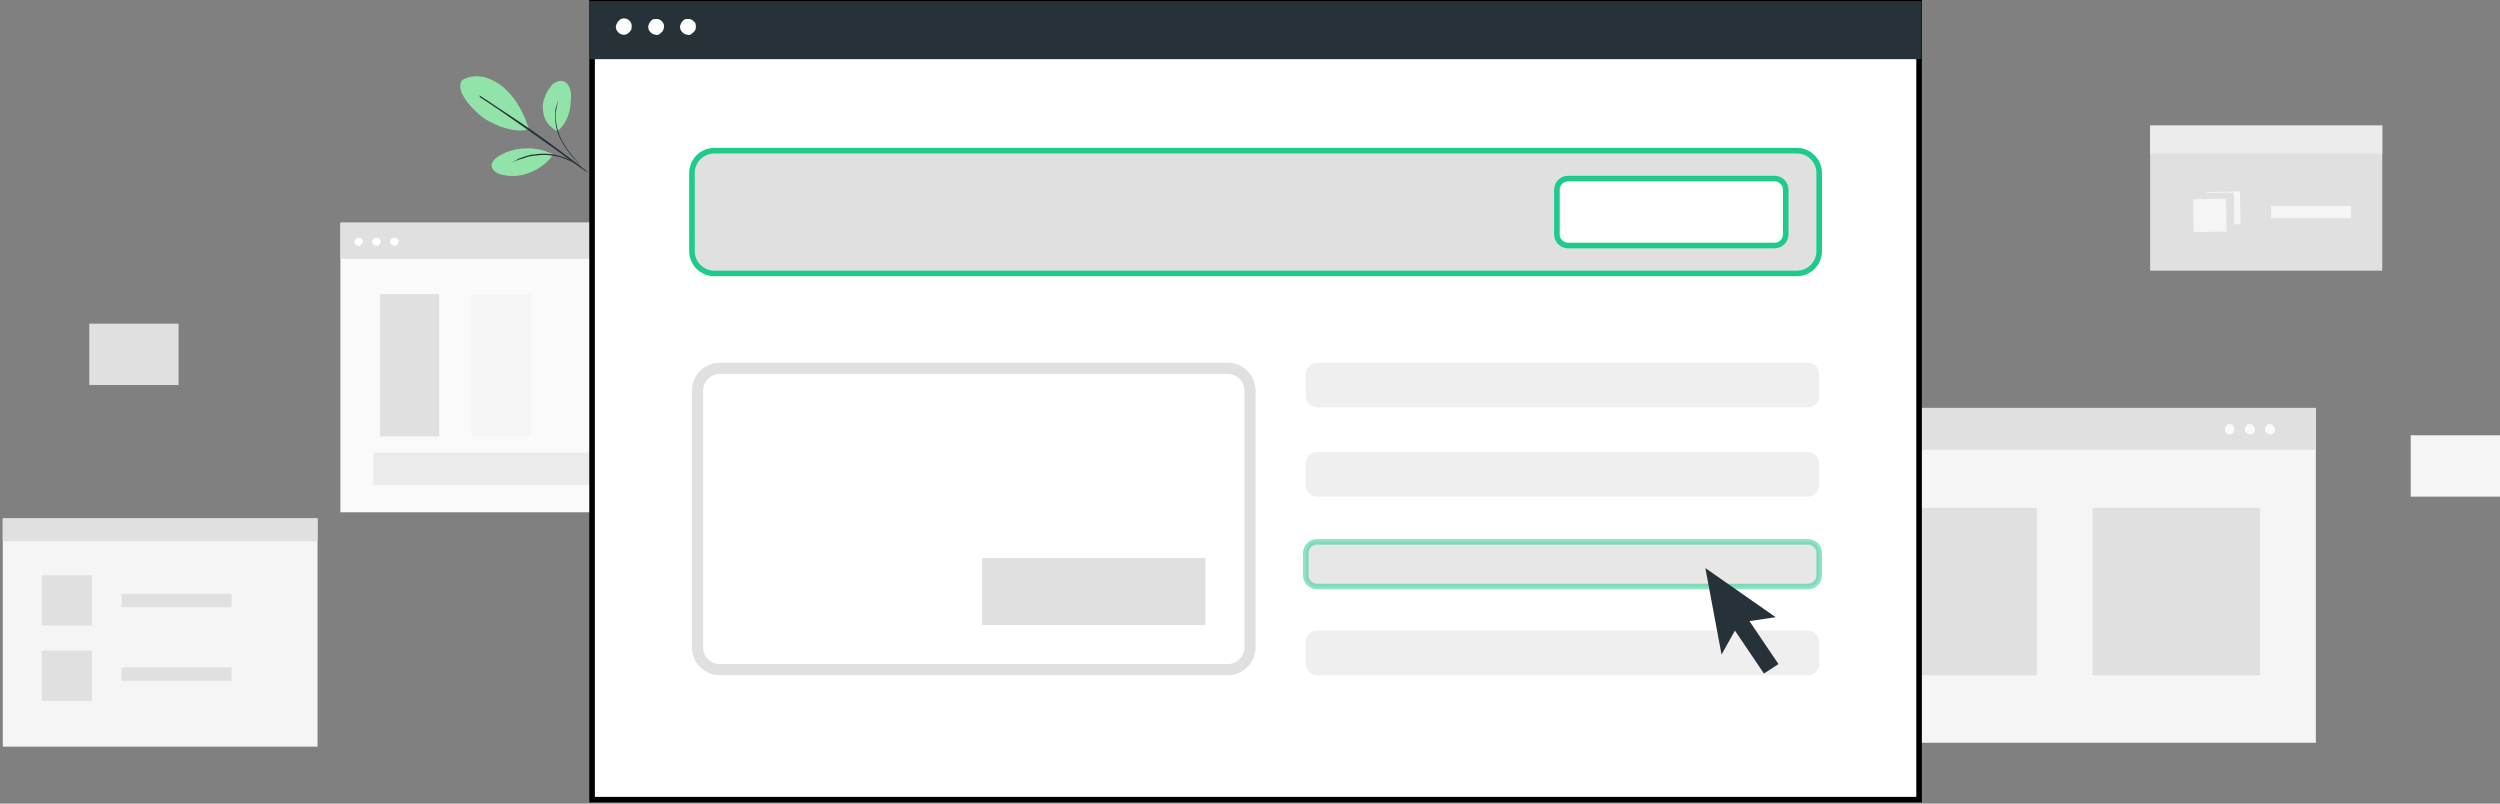 <svg id="e022qy89lbj991" shape-rendering="geometricPrecision"
     text-rendering="geometricPrecision" viewBox="0 0 448 144" xmlns="http://www.w3.org/2000/svg">
  <rect x="0" y="0" width="448" height="144" fill="#808080" stroke="none"/>
  <style>
    #first-element {
    animation: first-element-animation 4000ms linear infinite normal forwards
    }#second-element {
    animation: second-element-animation 4000ms linear infinite normal forwards
    }#third-element {
    animation: third-element-animation 4000ms linear infinite normal forwards
    }#fourth-element {
    animation: fourth-element-animation 4000ms linear infinite normal forwards
    }

  @keyframes first-element-animation {
    0% { opacity: 0.5}
    5% { opacity: 0}
    87.5% { opacity: 0}
    90% { opacity: 0.5}
    100% { opacity: 0.5}
  }
  @keyframes second-element-animation {
    0% { opacity: 0}
    14.5% { opacity: 0}
    17% { opacity: 0.5}
    25% { opacity: 0.5}
    27.5% { opacity: 0}
    100% { opacity: 0}
  }
  @keyframes third-element-animation {
    0% { opacity: 0}
    37.5% { opacity: 0}
    40% { opacity: 0.5}
    50% { opacity: 0.5}
    52.5% {opacity: 0}
    100% { opacity: 0}
  }
  @keyframes fourth-element-animation {
    0% { opacity: 0}
    62.5% { opacity: 0}
    65% { opacity: 0.5}
    75% { opacity: 0.5}
    77.5% {opacity: 0}
    100% { opacity: 0}
  }

  #arrow {
    animation: arrow_animation 4000ms linear infinite normal forwards
  }

  @keyframes arrow_animation {
    10% {
      transform: translate(312.15px, 111.25px)
    }
    20% {
      transform: translate(209.45px, 118.25px)
    }
    30% {
      transform: translate(209.45px, 118.25px)
    }
    40% {
      transform: translate(253.796px, 48.05px)
    }
    60% {
      transform: translate(253.796px, 48.05px)
    }
    70% {
      transform: translate(306.05px, 49.75px)
    }
    80% {
      transform: translate(306.05px, 49.75px)
    }
    90% {
      transform: translate(312.15px, 111.25px)
    }
    100% {
      transform: translate(312.15px, 111.25px)
    }
  }
  </style>
  <path d="M135.6,39.9L61,39.9L61,91.8L135.6,91.8L135.6,39.9Z"
        fill="rgb(250,250,250)"
        id="e022qy89lbj992" stroke="none" stroke-width="1"/>
  <path d="M135.6,39.9L61,39.9L61,46.4L135.6,46.4L135.6,39.9Z"
        fill="rgb(224,224,224)"
        id="e022qy89lbj993" stroke="none" stroke-width="1"/>
  <path d="M65,43.3C65,43.5,64.9,43.6,64.9,43.7C64.8,43.8,64.7,43.9,64.5,44C64.4,44.1,64.2,44.1,64.1,44C64,44,63.8,43.9,63.7,43.8C63.6,43.7,63.5,43.5,63.5,43.4C63.5,43.2,63.5,43.1,63.6,43C63.7,42.9,63.8,42.7,63.9,42.7C64,42.6,64.2,42.6,64.3,42.6C64.4,42.6,64.5,42.6,64.6,42.7C64.7,42.7,64.8,42.8,64.9,42.9C65,43,65,43.1,65.1,43.2C65,43.1,65.1,43.2,65,43.3Z"
        fill="rgb(255,255,255)"
        id="e022qy89lbj994" stroke="none" stroke-width="1"/>
  <path d="M68.2,43.3C68.2,43.5,68.1,43.6,68.1,43.7C68,43.9,67.8,44,67.7,44C67.6,44.1,67.4,44.1,67.3,44C67.2,44,67,43.9,66.9,43.8C66.8,43.7,66.7,43.5,66.7,43.4C66.7,43.2,66.7,43.1,66.8,43C66.9,42.9,67,42.7,67.1,42.7C67.2,42.7,67.4,42.6,67.5,42.6C67.6,42.6,67.7,42.6,67.8,42.7C67.9,42.7,68,42.8,68.1,42.9C68.2,43,68.2,43.1,68.3,43.2C68.2,43.1,68.2,43.2,68.2,43.3Z"
        fill="rgb(255,255,255)"
        id="e022qy89lbj995" stroke="none" stroke-width="1"/>
  <path d="M71.4,43.3C71.4,43.5,71.3,43.6,71.3,43.7C71.1,43.9,71,44,70.9,44C70.8,44,70.6,44.1,70.5,44C70.4,44,70.2,43.9,70.1,43.8C70,43.7,69.9,43.5,69.9,43.4C69.9,43.2,69.9,43.1,70,43C70.1,42.9,70.2,42.7,70.3,42.7C70.4,42.6,70.6,42.6,70.7,42.6C70.8,42.6,70.9,42.6,71,42.7C71.1,42.7,71.2,42.8,71.3,42.9C71.4,43,71.4,43.1,71.5,43.2C71.4,43.1,71.4,43.2,71.4,43.3Z"
        fill="rgb(255,255,255)"
        id="e022qy89lbj996" stroke="none" stroke-width="1"/>
  <path d="M78.7,52.7L68.1,52.7L68.1,78.2L78.7,78.2L78.7,52.7Z"
        fill="rgb(224,224,224)"
        id="e022qy89lbj997" stroke="none" stroke-width="1"/>
  <path d="M95.1,52.7L84.5,52.7L84.5,78.2L95.1,78.2L95.1,52.7Z"
        fill="rgb(245,245,245)"
        id="e022qy89lbj998" stroke="none" stroke-width="1"/>
  <path d="M131.3,81.1L66.9,81.1L66.9,86.9L131.3,86.9L131.3,81.1Z"
        fill="rgb(235,235,235)"
        id="e022qy89lbj999" stroke="none" stroke-width="1"/>
  <path d="M415,73.1L328.8,73.1L328.8,133.1L415,133.1L415,73.1Z" fill="rgb(245,245,245)"
        id="e022qy89lbj9910" stroke="none" stroke-width="1"/>
  <path d="M405,91L375,91L375,121L405,121L405,91Z" fill="rgb(224,224,224)" id="e022qy89lbj9911" stroke="none"
        stroke-width="1"/>
  <path d="M365,91L335,91L335,121L365,121L365,91Z" fill="rgb(224,224,224)" id="e022qy89lbj9912" stroke="none"
        stroke-width="1"/>
  <path d="M415,73.1L328.8,73.1L328.8,80.6L415,80.6L415,73.1Z" fill="rgb(224,224,224)"
        id="e022qy89lbj9913" stroke="none" stroke-width="1"/>
  <path d="M400.4,77C400.4,77.2,400.3,77.3,400.2,77.5C400.1,77.6,400,77.8,399.8,77.8C399.6,77.9,399.5,77.9,399.3,77.8C399.1,77.8,399,77.7,398.9,77.5C398.8,77.4,398.7,77.2,398.7,77C398.7,76.8,398.7,76.6,398.8,76.5C398.9,76.3,399,76.2,399.1,76.1C399.2,76,399.4,76,399.6,76C399.8,76,400.1,76.1,400.2,76.3C400.4,76.6,400.4,76.8,400.4,77Z"
        fill="rgb(250,250,250)"
        id="e022qy89lbj9914" stroke="none" stroke-width="1"/>
  <path d="M404.1,77C404.1,77.2,404,77.3,403.9,77.5C403.8,77.6,403.7,77.8,403.5,77.8C403.3,77.9,403.2,77.9,403,77.8C402.8,77.8,402.7,77.7,402.5,77.5C402.4,77.4,402.3,77.2,402.3,77C402.3,76.8,402.3,76.6,402.4,76.5C402.5,76.3,402.6,76.2,402.7,76.1C402.8,76,403,76,403.2,76C403.4,76,403.7,76.1,403.8,76.3C404,76.6,404.1,76.8,404.1,77Z"
        fill="rgb(250,250,250)"
        id="e022qy89lbj9915" stroke="none" stroke-width="1"/>
  <path d="M407.7,77C407.7,77.2,407.6,77.3,407.5,77.5C407.4,77.6,407.3,77.8,407.1,77.8C406.9,77.9,406.8,77.9,406.6,77.8C406.4,77.8,406.3,77.7,406.1,77.5C406,77.4,405.9,77.2,405.9,77C405.9,76.8,405.9,76.6,406,76.5C406.1,76.3,406.2,76.2,406.3,76.1C406.4,76,406.6,76,406.8,76C407,76,407.3,76.1,407.4,76.3C407.6,76.6,407.7,76.8,407.7,77Z"
        fill="rgb(250,250,250)"
        id="e022qy89lbj9916" stroke="none" stroke-width="1"/>
  <path d="M56.9,92.9L0.5,92.9L0.5,133.8L56.9,133.8L56.9,92.9Z"
        fill="rgb(245,245,245)"
        id="e022qy89lbj9917" stroke="none" stroke-width="1"/>
  <path d="M56.9,92.9L0.5,92.9L0.5,97L56.9,97L56.9,92.9Z" fill="rgb(224,224,224)"
        id="e022qy89lbj9918" stroke="none" stroke-width="1"/>
  <path d="M16.5,103.1L7.5,103.1L7.5,112.1L16.5,112.1L16.5,103.1Z"
        fill="rgb(224,224,224)"
        id="e022qy89lbj9919" stroke="none" stroke-width="1"/>
  <path d="M16.5,116.6L7.5,116.6L7.5,125.6L16.5,125.6L16.5,116.6Z"
        fill="rgb(224,224,224)"
        id="e022qy89lbj9920" stroke="none" stroke-width="1"/>
  <path d="M41.5,106.4L21.8,106.4L21.8,108.8L41.5,108.8L41.5,106.4Z"
        fill="rgb(224,224,224)"
        id="e022qy89lbj9921" stroke="none" stroke-width="1"/>
  <path d="M41.5,119.6L21.8,119.6L21.8,122L41.5,122L41.5,119.6Z"
        fill="rgb(224,224,224)"
        id="e022qy89lbj9922" stroke="none" stroke-width="1"/>
  <path d="M426.9,22.5L385.3,22.5L385.3,48.5L426.9,48.5L426.9,22.5Z"
        fill="rgb(224,224,224)"
        id="e022qy89lbj9923" stroke="none" stroke-width="1"/>
  <path d="M426.9,22.5L385.3,22.5L385.3,27.5L426.9,27.5L426.9,22.5Z"
        fill="rgb(235,235,235)"
        id="e022qy89lbj9924" stroke="none" stroke-width="1"/>
  <path d="M401.4,34.3L395.5,34.4L395.6,40.3L401.5,40.2L401.4,34.3Z"
        fill="rgb(245,245,245)"
        id="e022qy89lbj9925" stroke="none" stroke-width="1"/>
  <path d="M400.3,34.5L394.4,34.6L394.5,40.5L400.4,40.4L400.3,34.5Z"
        fill="rgb(224,224,224)"
        id="e022qy89lbj9926" stroke="none" stroke-width="1"/>
  <path d="M398.9,35.6L393,35.7L393.1,41.6L399,41.5L398.9,35.6Z"
        fill="rgb(245,245,245)"
        id="e022qy89lbj9927" stroke="none" stroke-width="1"/>
  <path d="M421.3,36.9L407,36.9L407,39.1L421.3,39.1L421.3,36.9Z"
        fill="rgb(245,245,245)"
        id="e022qy89lbj9928" stroke="none" stroke-width="1"/>
  <path d="M82.9,14.3C83.5,14,84.2,13.7,84.9,13.7C85.6,13.6,86.3,13.7,87,13.9C88.3,14.3,89.6,15,90.6,16C92.6,17.8,94,20.6,94.8,23.2C91.9,23.9,88.8,22.4,87.2,21.5C84.8,20,81.2,16,82.9,14.3"
        fill="rgb(146,227,169)"
        id="e022qy89lbj9929" stroke="none" stroke-width="1"/>
  <path d="M99.9,23.5C99.2,23.2,98.6,22.7,98.1,22C97.6,21.4,97.4,20.6,97.3,19.8C97.2,19,97.3,18.2,97.6,17.5C97.8,16.8,98.2,16.1,98.7,15.5C98.9,15.2,99.2,14.9,99.5,14.8C99.8,14.6,100.2,14.5,100.5,14.5C100.8,14.5,101.2,14.6,101.4,14.8C101.7,15,101.9,15.3,102,15.6C102.3,16.2,102.4,16.9,102.3,17.6C102.3,19.8,101.7,22,99.9,23.5"
        fill="rgb(146,227,169)"
        id="e022qy89lbj9930" stroke="none" stroke-width="1"/>
  <path d="M105,30.6C104.9,30.5,104.7,30.4,104.6,30.2L103.5,29.1C102.3,27.9,101.3,26.6,100.5,25.1C99.7,23.6,99.4,21.9,99.5,20.2C99.5,19.7,99.6,19.2,99.8,18.7C99.9,18.5,99.9,18.4,99.9,18.3C99.9,18.2,100,18.2,100,18.2C99.8,18.9,99.7,19.5,99.6,20.2C99.5,21.9,99.9,23.5,100.6,25C101.4,26.5,102.4,27.8,103.5,29C103.9,29.5,104.3,29.9,104.5,30.1C104.8,30.3,104.9,30.4,105,30.6Z"
        fill="rgb(38,50,56)"
        id="e022qy89lbj9931" stroke="none" stroke-width="1"/>
  <path d="M85.9,17.1C86,17.1,86,17.2,86.1,17.2L86.7,17.6C87.2,17.9,87.9,18.4,88.8,19C90.6,20.2,93.1,21.8,95.8,23.7C98.5,25.6,100.9,27.4,102.6,28.7C103.5,29.4,104.2,29.9,104.6,30.3L105.1,30.7C105.2,30.7,105.2,30.8,105.3,30.9C105.2,30.9,105.2,30.8,105.1,30.8L104.5,30.4L102.4,28.9C100.7,27.6,98.3,25.9,95.6,24C92.9,22.1,90.5,20.4,88.7,19.2L86.6,17.8L86,17.4C86,17.2,85.9,17.2,85.9,17.1Z"
        fill="rgb(38,50,56)"
        id="e022qy89lbj9932" stroke="none" stroke-width="1"/>
  <path d="M99,27.6C97.5,26.9,95.9,26.5,94.2,26.6C92.5,26.6,90.9,27.1,89.5,27.9C88.8,28.3,88,29,88.1,29.8C88.2,30.6,89.1,31.1,89.9,31.3C91.6,31.7,93.4,31.6,95,30.9C96.6,30.3,98.1,29.2,99.1,27.7"
        fill="rgb(146,227,169)"
        id="e022qy89lbj9933" stroke="none" stroke-width="1"/>
  <path d="M91.8,29.1C91.9,29,92.1,28.9,92.3,28.8C92.5,28.7,92.7,28.6,92.8,28.5C93,28.4,93.3,28.3,93.6,28.2C93.9,28.1,94.2,28,94.5,27.9C94.9,27.8,95.2,27.7,95.6,27.7C97.3,27.4,99.1,27.5,100.8,28.1C101.2,28.2,101.5,28.4,101.8,28.5C102.1,28.6,102.4,28.8,102.7,29C102.9,29.1,103.2,29.3,103.4,29.4C103.6,29.5,103.8,29.6,103.9,29.8C104,29.9,104.2,30,104.3,30.1C104.3,30.1,103.7,29.6,102.7,29.1C102.4,29,102.1,28.8,101.8,28.7C101.5,28.6,101.1,28.4,100.8,28.3C100,28,99.1,27.9,98.3,27.8C97.4,27.7,96.6,27.8,95.7,27.9C95.3,28,94.9,28,94.6,28.1C94.3,28.2,94,28.3,93.7,28.4C92.5,28.7,91.8,29.1,91.8,29.1Z"
        fill="rgb(38,50,56)"
        id="e022qy89lbj9934" stroke="none" stroke-width="1"/>
  <path d="M106.1,143.2L106.1,0.5L343.9,0.5L343.9,143.3L106.1,143.3Z"
        fill="rgb(255,255,255)"
        id="e022qy89lbj9935" stroke="rgb(0,0,0)" stroke-width="1"/>
  <path d="M344.3,0.2L105.6,0.2L105.6,10.6L344.3,10.6L344.3,0.2Z"
        fill="rgb(38,50,56)"
        id="e022qy89lbj9936" stroke="none" stroke-width="1"/>
  <path d="M113.2,4.7C113.2,5,113.2,5.3,113,5.5C112.9,5.7,112.6,5.9,112.4,6.1C112.1,6.2,111.8,6.3,111.6,6.2C111.3,6.2,111,6,110.8,5.8C110.6,5.6,110.4,5.3,110.4,5.1C110.3,4.8,110.4,4.5,110.5,4.3C110.6,4,110.8,3.8,111,3.6C111.2,3.4,111.5,3.3,111.8,3.3C112.2,3.3,112.5,3.4,112.8,3.7C113.1,4,113.2,4.3,113.2,4.7Z"
        fill="rgb(255,255,255)"
        id="e022qy89lbj9937" stroke="none" stroke-width="1"/>
  <path d="M119,4.7C119,5,118.9,5.3,118.8,5.5C118.7,5.7,118.4,5.9,118.2,6.1C118,6.3,117.6,6.3,117.4,6.2C117.1,6.2,116.8,6,116.6,5.8C116.4,5.6,116.2,5.3,116.2,5.1C116.1,4.8,116.2,4.5,116.3,4.3C116.4,4,116.6,3.8,116.8,3.6C117,3.4,117.3,3.4,117.6,3.4C118,3.4,118.3,3.5,118.6,3.8C118.8,4,119,4.3,119,4.7Z"
        fill="rgb(255,255,255)"
        id="e022qy89lbj9938" stroke="none" stroke-width="1"/>
  <path d="M124.7,4.7C124.7,5,124.7,5.3,124.5,5.5C124.4,5.7,124.1,5.9,123.9,6.1C123.7,6.3,123.3,6.3,123.1,6.2C122.8,6.2,122.5,6,122.3,5.8C122.1,5.6,121.9,5.3,121.9,5.1C121.8,4.8,121.9,4.5,122,4.3C122.1,4,122.3,3.8,122.5,3.6C122.7,3.4,123,3.4,123.3,3.4C123.7,3.4,124,3.5,124.3,3.8C124.6,4,124.7,4.3,124.7,4.7Z"
        fill="rgb(255,255,255)"
        id="e022qy89lbj9939" stroke="none" stroke-width="1"/>
  <path d="M128,27L322,27C324.2,27,326,28.8,326,31L326,45C326,47.2,324.2,49,322,49L128,49C125.8,49,124,47.2,124,45L124,31C124,28.8,125.8,27,128,27Z"
        fill="rgb(224,224,224)"
        id="e022qy89lbj9940" stroke="none" stroke-width="1"/>
  <path d="M128,27L322,27C324.2,27,326,28.8,326,31L326,45C326,47.2,324.2,49,322,49L128,49C125.8,49,124,47.2,124,45L124,31C124,28.8,125.8,27,128,27Z"
        fill="rgb(224,224,224)"
        id="third-element" stroke="rgb(29,203,139)" stroke-width="1"/>
  <path d="M129,66L220,66C222.2,66,224,67.8,224,70L224,116C224,118.2,222.2,120,220,120L129,120C126.8,120,125,118.2,125,116L125,70C125,67.8,126.8,66,129,66Z"
        fill="rgb(255,255,255)"
        id="e022qy89lbj9941" stroke="rgb(224,224,224)" stroke-width="2"/>
  <path d="M236,65L324,65C325.1,65,326,65.9,326,67L326,71C326,72.1,325.1,73,324,73L236,73C234.9,73,234,72.1,234,71L234,67C234,65.9,234.9,65,236,65Z"
        fill="rgb(224,224,224)"
        id="e022qy89lbj9942" opacity="0.5" stroke="none" stroke-width="1"/>
  <path d="M236,81L324,81C325.1,81,326,81.9,326,83L326,87C326,88.1,325.1,89,324,89L236,89C234.9,89,234,88.1,234,87L234,83C234,81.9,234.9,81,236,81Z"
        fill="rgb(224,224,224)"
        id="e022qy89lbj9943" opacity="0.5" stroke="none" stroke-width="1"/>
  <path d="M236,113L324,113C325.1,113,326,113.9,326,115L326,119C326,120.1,325.1,121,324,121L236,121C234.9,121,234,120.1,234,119L234,115C234,113.9,234.9,113,236,113Z"
        fill="rgb(224,224,224)"
        id="e022qy89lbj9944" opacity="0.5" stroke="none" stroke-width="1"/>
  <rect fill="rgb(224,224,224)" height="12" id="e022qy89lbj9945" rx="0" ry="0" stroke="none"
        stroke-width="1" transform="matrix(1 0 0 1 176 100)" width="40"/>
  <rect fill="rgb(224,224,224)" height="12" id="second-element" opacity="0" rx="0" ry="0" stroke="rgb(29,203,139)"
        stroke-width="1" transform="matrix(1 0 0 1 176 100)" width="40"/>
  <path d="M281,32L318,32C319.1,32,320,32.9,320,34L320,42C320,43.1,319.1,44,318,44L281,44C279.9,44,279,43.1,279,42L279,34C279,32.9,279.9,32,281,32Z"
        fill="rgb(255,255,255)"
        id="e022qy89lbj9947" stroke="none" stroke-width="1"/>
  <path d="M281,32L318,32C319.1,32,320,32.9,320,34L320,42C320,43.1,319.1,44,318,44L281,44C279.9,44,279,43.1,279,42L279,34C279,32.9,279.9,32,281,32Z"
        fill="rgb(255,255,255)"
        id="fourth-element" stroke="rgb(29,203,139)" stroke-width="1"/>
  <rect fill="rgb(224,224,224)" height="11" id="e022qy89lbj9948" rx="0" ry="0" stroke="none"
        stroke-width="1" transform="matrix(1 0 0 1 16 58)" width="16"/>
  <rect fill="rgb(245,245,245)" height="11" id="e022qy89lbj9949" rx="0" ry="0" stroke="none"
        stroke-width="1" transform="matrix(1 0 0 1 432 78)" width="16"/>
  <path d="M236,97.1L324,97.1C325.1,97.1,326,98,326,99.1L326,103.1C326,104.2,325.1,105.1,324,105.1L236,105.1C234.9,105.1,234,104.2,234,103.1L234,99.1C234,98,234.9,97.1,236,97.1Z"
        fill="rgb(224,224,224)"
        id="e022qy89lbj9950" opacity="0.5" stroke="none" stroke-width="1"/>
  <path d="M236,97.1L324,97.1C325.1,97.1,326,98,326,99.1L326,103.1C326,104.2,325.1,105.1,324,105.1L236,105.1C234.9,105.1,234,104.2,234,103.1L234,99.1C234,98,234.9,97.1,236,97.1Z"
        fill="rgb(224,224,224)"
        id="first-element" opacity="0.5" stroke="rgb(29,203,139)" stroke-width="1"/>
  <g id="arrow" transform="translate(312.15,111.25)">
    <path d="M305.6,101.8L308.5,117.3L310.9,113L316.1,120.7L318.7,119L313.5,111.3L318.2,110.6L305.6,101.8Z"
          fill="rgb(38,50,56)"
          id="e022qy89lbj9952" stroke="none" stroke-width="1" transform="translate(-312.15,-111.25)"/>
  </g>
</svg>
